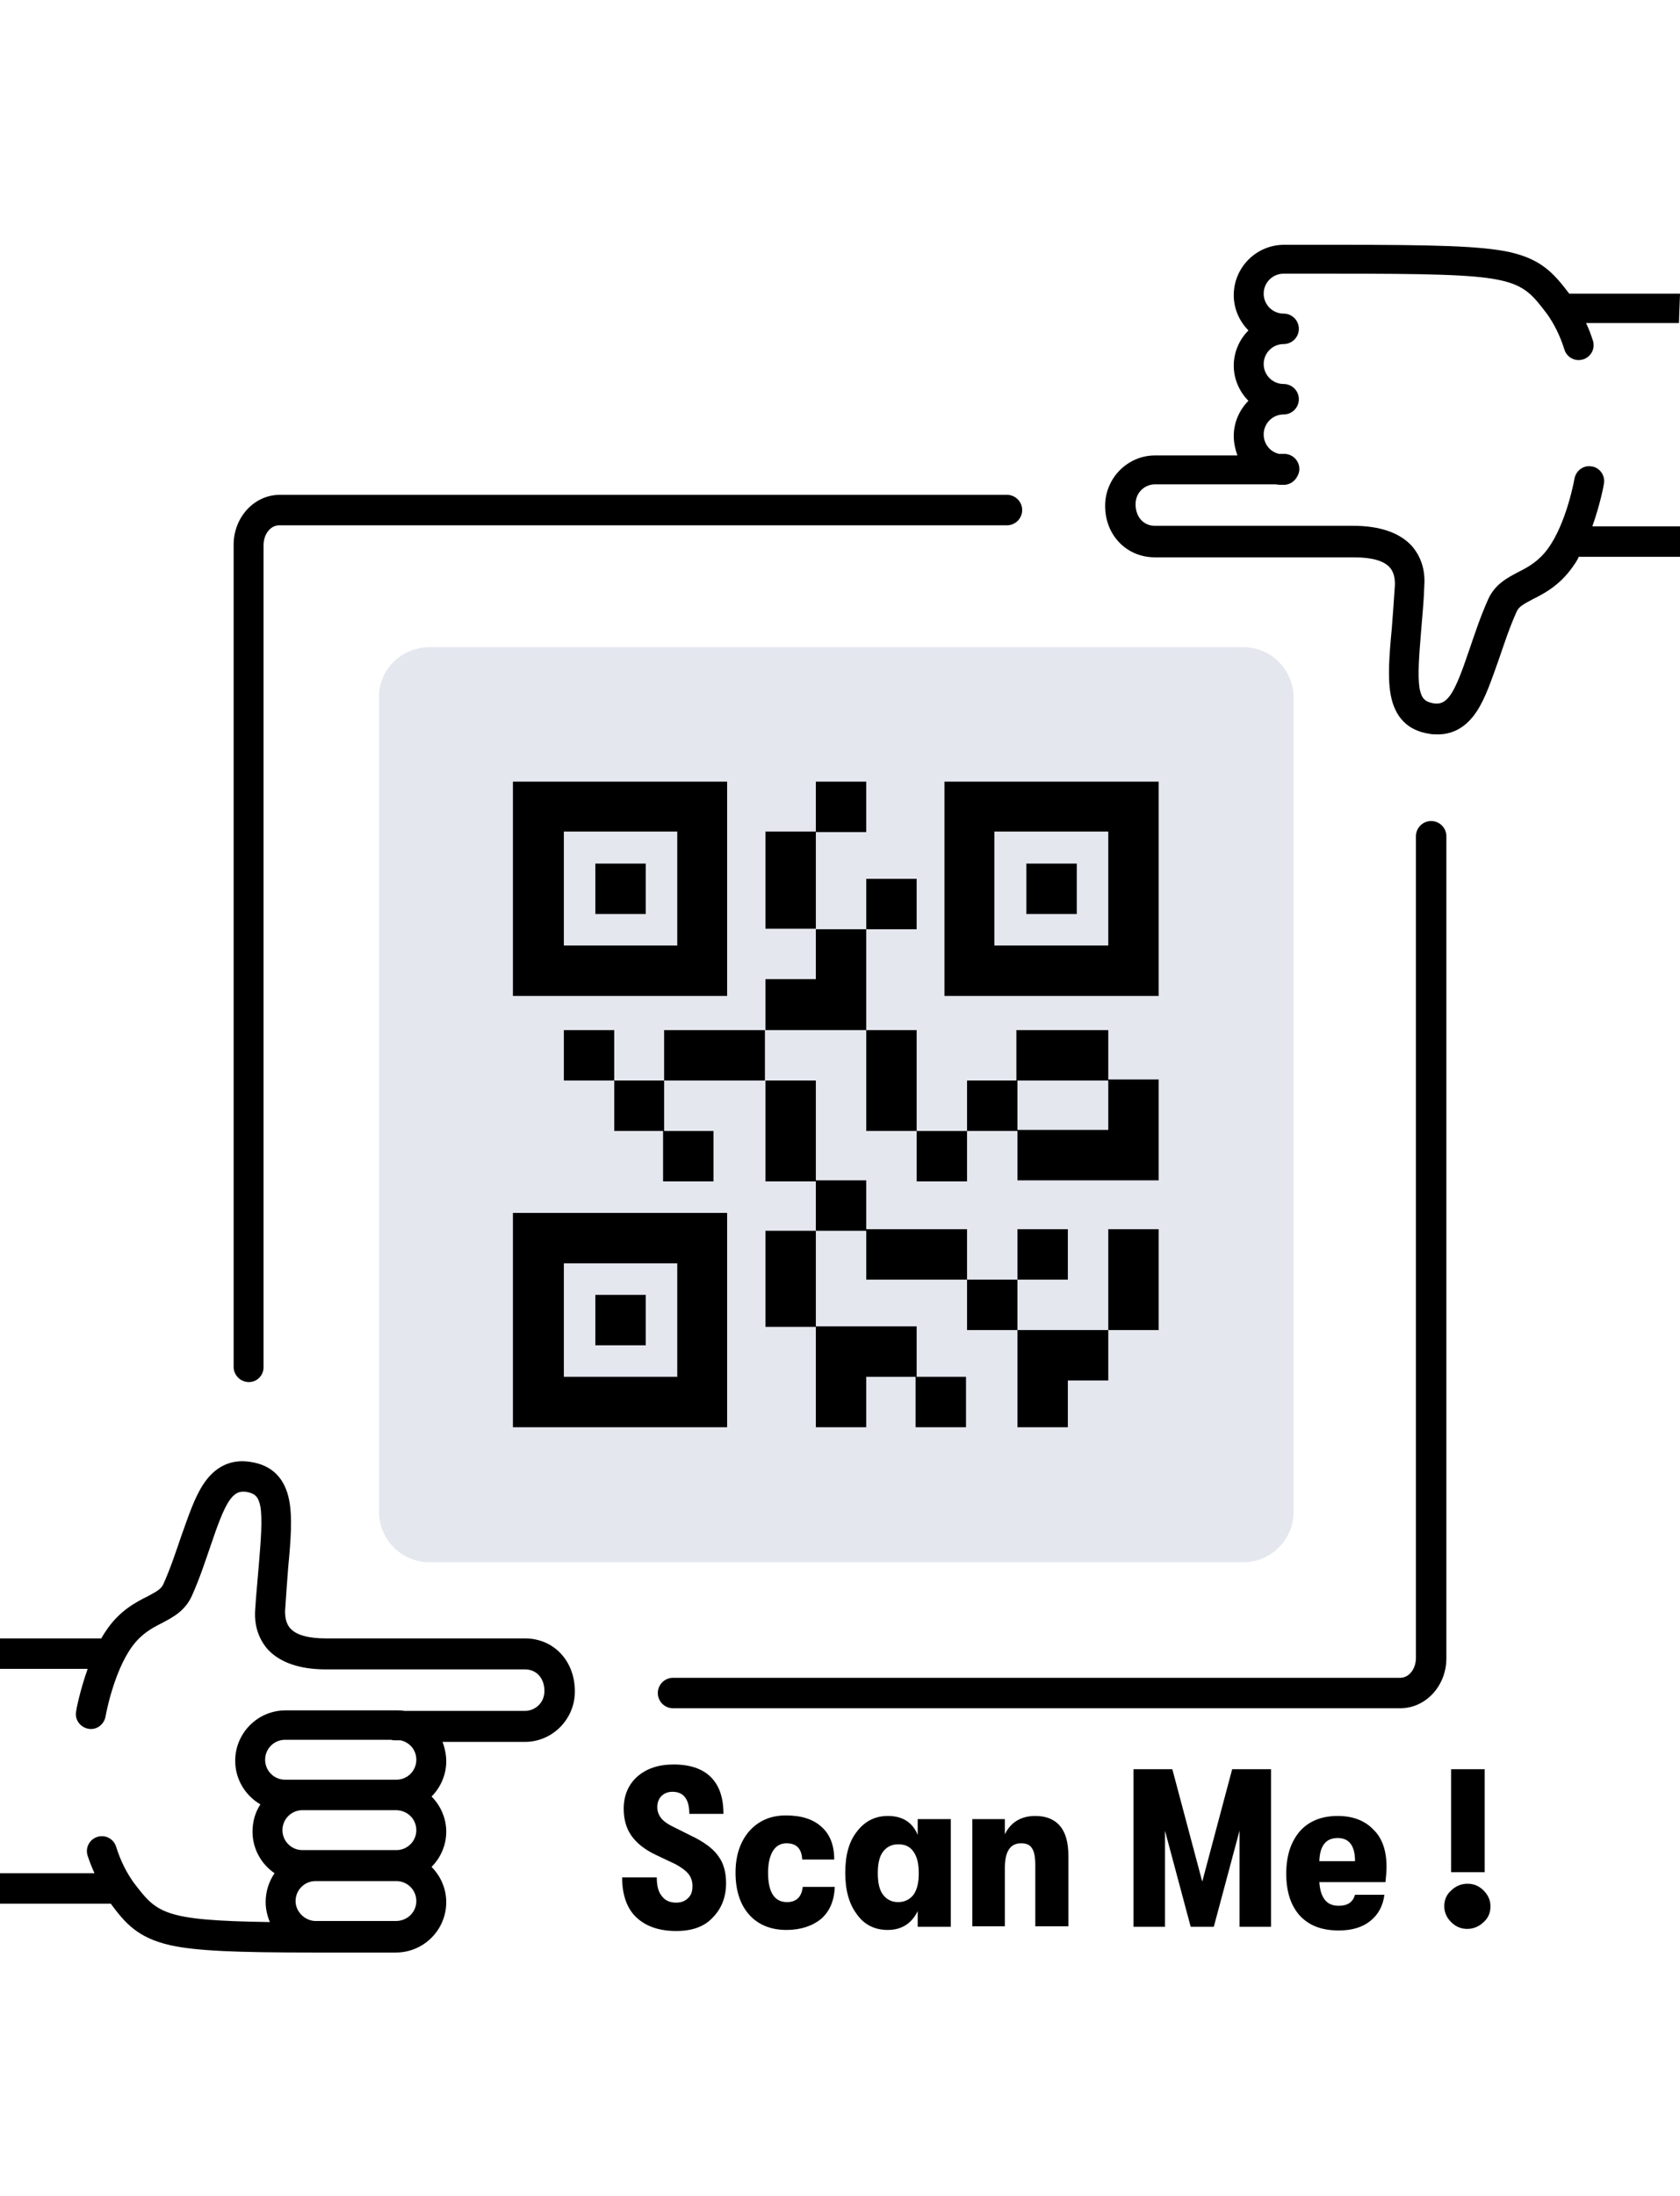 <?xml version="1.0" encoding="utf-8"?>
<!-- Generator: Adobe Illustrator 24.1.2, SVG Export Plug-In . SVG Version: 6.00 Build 0)  -->
<svg version="1.1" id="TEXTO" xmlns="http://www.w3.org/2000/svg" xmlns:xlink="http://www.w3.org/1999/xlink" x="0px" y="0px"
	 viewBox="0 0 320 418" style="enable-background:new 0 0 320 418;" xml:space="preserve">
<style type="text/css">
	.st0{fill:#E5E7EF;}
</style>
<path d="M47.4,263.1c-1.6,0-2.9-1.3-2.9-2.9V103.7c0-5.2,3.9-9.5,8.8-9.5h138.5c1.6,0,2.9,1.3,2.9,2.9c0,1.6-1.3,2.9-2.9,2.9H53.2
	c-1.7,0-3,1.7-3,3.8v156.5C50.2,261.8,49,263.1,47.4,263.1z"/>
<path d="M266.7,325.2H128.2c-1.6,0-2.9-1.3-2.9-2.9c0-1.6,1.3-2.9,2.9-2.9h138.5c1.7,0,3-1.7,3-3.8V159.2c0-1.6,1.3-2.9,2.9-2.9
	c1.6,0,2.9,1.3,2.9,2.9v156.5C275.5,320.9,271.6,325.2,266.7,325.2L266.7,325.2z"/>
<path d="M100,311.9H62.1c-3.3,0-5.6-0.6-6.8-1.9c-0.7-0.8-1-1.8-1-3.3c0.2-3,0.4-5.9,0.6-8.4c0.5-5.2,0.8-9.4,0.2-12.6
	c-0.8-4.3-3.3-6.8-7.4-7.4c-3.7-0.6-6.8,0.9-9,4.3c-1.7,2.6-2.8,6-4.2,9.9c-1,2.9-2,6-3.4,9.1c-0.4,0.9-1.3,1.4-3,2.3
	c-2.2,1.1-5.1,2.6-7.6,6.1c-0.4,0.6-0.9,1.3-1.2,1.9H0v5.8h16.7c-1.5,4.2-2.2,7.9-2.2,8.1c-0.3,1.6,0.8,3,2.3,3.3
	c1.6,0.3,3-0.8,3.3-2.3c0-0.1,1.5-8.5,5.1-13.4c1.7-2.3,3.6-3.4,5.6-4.4c2.1-1.1,4.4-2.3,5.7-5.1c1.5-3.3,2.6-6.7,3.6-9.6
	c2.8-8.3,4.1-10.7,6.8-10.3c1.7,0.3,2.3,0.9,2.7,2.8c0.4,2.5,0.1,6.3-0.3,11.1c-0.2,2.6-0.5,5.4-0.7,8.6c-0.2,3,0.7,5.6,2.5,7.6
	c2.3,2.4,6,3.7,11,3.7H100c2.2,0,3.7,1.7,3.7,4.1c0,2.4-1.9,3.8-3.7,3.8H77c-0.5-0.1-1-0.1-1.5-0.1H54.4c-5.3,0-9.6,4.3-9.6,9.6
	c0,3.5,1.9,6.6,4.8,8.3c-1,1.5-1.5,3.3-1.5,5.2c0,3.3,1.7,6.2,4.2,7.9c-1.1,1.6-1.7,3.5-1.7,5.5c0,1.3,0.3,2.6,0.8,3.8
	c-20.5-0.3-21.5-1.7-26-7.6c-1.2-1.7-2.4-3.9-3.3-6.8c-0.5-1.5-2.1-2.3-3.6-1.8c-1.5,0.5-2.3,2.1-1.8,3.6c0.4,1.2,0.8,2.2,1.3,3.3H0
	v5.8h21.1c2.8,3.8,5.2,6.5,11.3,7.9c5,1.1,12.5,1.4,27.3,1.4c0.1,0,0.2,0,0.3,0h15.4c5.3,0,9.6-4.3,9.6-9.6c0-2.6-1.1-5-2.8-6.7
	c1.7-1.7,2.8-4.1,2.8-6.7c0-2.6-1.1-5-2.8-6.7c1.7-1.7,2.8-4.1,2.8-6.7c0-1.3-0.3-2.6-0.7-3.7H100c5.2,0,9.5-4.3,9.5-9.6
	C109.5,316.1,105.4,311.9,100,311.9L100,311.9z M79.3,348.4c0,2.1-1.7,3.8-3.8,3.8H57.6c-2.1,0-3.8-1.7-3.8-3.8s1.7-3.8,3.8-3.8
	h17.8C77.6,344.6,79.3,346.3,79.3,348.4z M75.4,365.7H65.3c-1.9,0-3.7,0-5.3,0c-2-0.1-3.7-1.8-3.7-3.8c0-2.1,1.7-3.8,3.8-3.8h15.4
	c2.1,0,3.8,1.7,3.8,3.8S77.6,365.7,75.4,365.7z M79.3,335c0,2.1-1.7,3.8-3.8,3.8H54.3c-2.1,0-3.8-1.7-3.8-3.8s1.7-3.8,3.8-3.8h20.2
	c0.3,0.1,0.5,0.1,0.8,0.1h1C78.1,331.7,79.3,333.2,79.3,335L79.3,335z"/>
<path d="M320,55.9h-21.1c-2.9-3.8-5.2-6.5-11.3-7.9c-5.6-1.2-14.3-1.4-32.9-1.4h-10.1c-5.3,0-9.6,4.3-9.6,9.6c0,2.6,1.1,5,2.8,6.7
	c-1.7,1.7-2.8,4.1-2.8,6.7s1.1,5,2.8,6.7c-1.7,1.7-2.8,4.1-2.8,6.7c0,1.3,0.3,2.6,0.7,3.7H220c-5.2,0-9.5,4.3-9.5,9.6
	c0,5.6,4.1,9.8,9.5,9.8h37.9c3.3,0,5.6,0.6,6.8,1.9c0.7,0.8,1,1.8,1,3.3c-0.2,3-0.4,5.9-0.6,8.4c-0.5,5.2-0.8,9.4-0.2,12.6
	c0.8,4.3,3.3,6.8,7.4,7.4c0.5,0.1,1.1,0.1,1.6,0.1c3,0,5.5-1.5,7.4-4.4c1.7-2.6,2.8-6,4.2-9.9c1-2.9,2-6,3.4-9.1
	c0.4-0.9,1.3-1.4,3-2.3c2.2-1.1,5.1-2.6,7.6-6.1c0.4-0.6,0.9-1.2,1.2-2h19.3v-5.8h-16.7c1.5-4.2,2.2-7.9,2.2-8.1
	c0.3-1.6-0.8-3.1-2.3-3.3c-1.6-0.3-3,0.8-3.3,2.3c0,0.1-1.5,8.5-5.1,13.4c-1.7,2.3-3.6,3.4-5.6,4.4c-2.1,1.1-4.4,2.3-5.7,5.1
	c-1.5,3.3-2.6,6.7-3.6,9.6c-2.8,8.3-4.1,10.7-6.8,10.3c-1.7-0.3-2.3-0.9-2.7-2.8c-0.4-2.5-0.1-6.3,0.3-11.1c0.2-2.6,0.5-5.4,0.6-8.6
	c0.2-3-0.7-5.6-2.5-7.6c-2.3-2.4-6-3.7-11-3.7H220c-2.2,0-3.7-1.7-3.7-4.1s1.9-3.8,3.7-3.8h23c0.5,0.1,1,0.1,1.5,0.1
	c1.2,0,2.2-0.7,2.7-1.8c0.2-0.4,0.3-0.8,0.3-1.2c0-1.6-1.3-2.9-2.9-2.9h-1c-1.7-0.4-2.9-1.9-2.9-3.7c0-2.1,1.7-3.8,3.8-3.8
	c1.6,0,2.9-1.3,2.9-2.9c0-1.6-1.3-2.9-2.9-2.9c-2.1,0-3.8-1.7-3.8-3.8c0-2.1,1.7-3.8,3.8-3.8c1.6,0,2.9-1.3,2.9-2.9
	c0-1.6-1.3-2.9-2.9-2.9c-2.1,0-3.8-1.7-3.8-3.8c0-2.1,1.7-3.8,3.8-3.8h10.1c34.3,0,34.7,0.6,40.1,7.7c1.2,1.7,2.4,3.9,3.3,6.8
	c0.5,1.5,2.1,2.3,3.6,1.8c1.5-0.5,2.3-2.1,1.8-3.6c-0.4-1.2-0.8-2.3-1.3-3.3h17.7L320,55.9L320,55.9z"/>
<g>
	<path class="st0" d="M81.8,123.2h155c5.3,0,9.6,4.3,9.6,9.6v155c0,5.3-4.3,9.6-9.6,9.6h-155c-5.3,0-9.6-4.3-9.6-9.6V132.7
		C72.1,127.5,76.5,123.2,81.8,123.2z"/>
	<path d="M138.6,148.8H97.7v40.8h40.8V148.8L138.6,148.8z M129,180h-21.6v-21.7H129V180z"/>
	<rect x="113.4" y="164.4" width="9.6" height="9.6"/>
	<path d="M220.7,148.8h-40.8v40.8h40.8V148.8z M211.1,180h-21.7v-21.7h21.7V180z"/>
	<rect x="195.5" y="164.4" width="9.6" height="9.6"/>
	<path d="M138.6,230.9H97.7v40.8h40.8V230.9L138.6,230.9z M129,262.1h-21.6v-21.6H129V262.1z"/>
	<rect x="113.4" y="246.5" width="9.6" height="9.6"/>
	<rect x="107.4" y="196.1" width="9.6" height="9.6"/>
	<polygon points="126.3,215.3 126.3,224.9 135.9,224.9 135.9,215.3 126.5,215.3 126.5,205.7 117,205.7 117,215.3 	"/>
	<rect x="165" y="167.3" width="9.6" height="9.6"/>
	<rect x="145.8" y="158.3" width="9.6" height="18.5"/>
	<rect x="155.4" y="148.8" width="9.6" height="9.6"/>
	<polygon points="165,176.9 155.4,176.9 155.4,186.4 145.8,186.4 145.8,196.1 165,196.1 	"/>
	<polygon points="155.4,224.9 155.4,234.3 165,234.3 165,243.6 184.2,243.6 184.2,234 165,234 165,224.7 155.4,224.7 155.4,205.7 
		145.8,205.7 145.8,224.9 	"/>
	<rect x="165" y="196.1" width="9.6" height="19.2"/>
	<path d="M193.8,224.7h26.9v-19.2h-9.6v-9.4h-17.5v9.6h-9.4v9.6h9.6L193.8,224.7L193.8,224.7L193.8,224.7z M193.8,205.7h17.3v9.4
		h-17.3L193.8,205.7L193.8,205.7z"/>
	<rect x="211.1" y="234" width="9.6" height="19.2"/>
	<rect x="174.6" y="215.3" width="9.6" height="9.6"/>
	<rect x="184.2" y="243.6" width="9.6" height="9.6"/>
	<rect x="193.8" y="234" width="9.6" height="9.6"/>
	<polygon points="203.4,271.7 203.4,262.8 211.1,262.8 211.1,253.2 193.8,253.2 193.8,271.7 	"/>
	<rect x="145.8" y="234.3" width="9.6" height="18.3"/>
	<polygon points="165,271.7 165,262.1 174.4,262.1 174.4,271.7 184,271.7 184,262.1 174.6,262.1 174.6,252.5 155.4,252.5 
		155.4,271.7 	"/>
	<rect x="126.5" y="196.1" width="19.2" height="9.6"/>
</g>
<g>
	<path d="M128.8,367.6c-3.3,0-5.8-0.9-7.6-2.6s-2.7-4.3-2.7-7.6h6.6c0,1.6,0.3,2.8,1,3.6c0.6,0.8,1.5,1.2,2.7,1.2
		c1,0,1.7-0.3,2.3-0.9c0.6-0.6,0.8-1.3,0.8-2.3c0-0.9-0.3-1.7-0.8-2.3c-0.5-0.6-1.3-1.2-2.4-1.8l-3.8-1.8c-2.1-1-3.6-2.2-4.6-3.6
		s-1.5-3.1-1.5-5.2c0-2.5,0.9-4.6,2.6-6.1s4-2.3,6.9-2.3c3.1,0,5.5,0.8,7.1,2.4c1.6,1.6,2.4,3.9,2.4,7h-6.5c0-2.8-1.1-4.2-3.2-4.2
		c-0.9,0-1.6,0.3-2.1,0.8s-0.8,1.2-0.8,2.1s0.3,1.6,0.8,2.2s1.4,1.2,2.7,1.8l4,2c2,1.1,3.4,2.2,4.3,3.6c0.9,1.3,1.3,3,1.3,4.9
		c0,2.7-0.9,4.9-2.6,6.6C134.1,366.8,131.8,367.6,128.8,367.6z"/>
	<path d="M149.8,367.4c-3,0-5.4-1-7.1-2.9c-1.7-1.9-2.6-4.6-2.6-8c0-3.3,0.9-5.9,2.6-7.9c1.8-2,4.1-3,7-3s5.2,0.7,6.8,2.2
		c1.6,1.4,2.4,3.5,2.4,6.2h-6.1c-0.1-2.1-1.1-3.1-3-3.1c-1.1,0-2,0.5-2.6,1.5s-0.9,2.4-0.9,4.1c0,3.7,1.2,5.6,3.6,5.6
		c1.8,0,2.8-1,3-2.9h6.1c-0.1,2.7-1,4.7-2.6,6.1C154.8,366.6,152.6,367.4,149.8,367.4z"/>
	<path d="M169.1,367.4c-2.5,0-4.5-1-5.9-3c-1.5-2-2.2-4.6-2.2-7.9s0.7-5.9,2.2-7.8c1.5-2,3.5-3,5.9-3c2.8,0,4.7,1.2,5.7,3.6v-3h6.3
		v20.5h-6.3v-3C173.7,366.1,171.8,367.4,169.1,367.4z M171.1,362.1c1.2,0,2.2-0.5,2.9-1.4c0.7-1,1-2.3,1-4.1s-0.3-3.1-1-4.1
		s-1.6-1.4-2.9-1.4c-1.3,0-2.2,0.5-2.9,1.4s-1,2.3-1,4.1c0,1.8,0.3,3.2,1,4.1S169.8,362.1,171.1,362.1z"/>
	<path d="M185.2,366.8v-20.5h6.2v2.9c1.1-2.3,3.1-3.5,5.8-3.5c2,0,3.6,0.6,4.7,1.9c1.1,1.3,1.6,3.2,1.6,5.7v13.4h-6.3V355
		c0-1.4-0.2-2.5-0.6-3.1c-0.4-0.7-1.1-1-2.1-1c-2.1,0-3.1,1.6-3.1,4.7v11.1h-6.2L185.2,366.8L185.2,366.8z"/>
	<path d="M215.9,366.8v-30h7.4l5.7,21.4l5.7-21.4h7.4v30h-6v-18.3l-4.9,18.3h-4.4l-4.9-18.3v18.3H215.9z"/>
	<path d="M264.1,355.3c0,1.1-0.1,2-0.2,3h-12.6c0.1,1.4,0.4,2.5,1,3.3s1.5,1.2,2.7,1.2c1.7,0,2.7-0.7,3.1-2.1h5.6
		c-0.3,2.2-1.2,3.8-2.7,5s-3.5,1.8-6,1.8c-3.2,0-5.6-0.9-7.4-2.8c-1.7-1.9-2.6-4.5-2.6-8s0.9-6.1,2.6-8.1c1.7-1.9,4.1-2.9,7.2-2.9
		c2.9,0,5.2,0.9,6.8,2.6C263.3,349.9,264.1,352.4,264.1,355.3z M251.3,354.3h6.8c0-2.9-1.1-4.4-3.3-4.4S251.4,351.3,251.3,354.3z"/>
	<path d="M282.6,365.9c-0.8,0.8-1.9,1.3-3.1,1.3s-2.2-0.4-3.1-1.3c-0.8-0.8-1.3-1.8-1.3-3s0.4-2.2,1.3-3c0.8-0.8,1.9-1.3,3.1-1.3
		s2.2,0.4,3.1,1.3c0.8,0.8,1.3,1.8,1.3,3S283.5,365.1,282.6,365.9z M276.4,356.4v-19.6h6.4v19.6H276.4z"/>
</g>
</svg>
